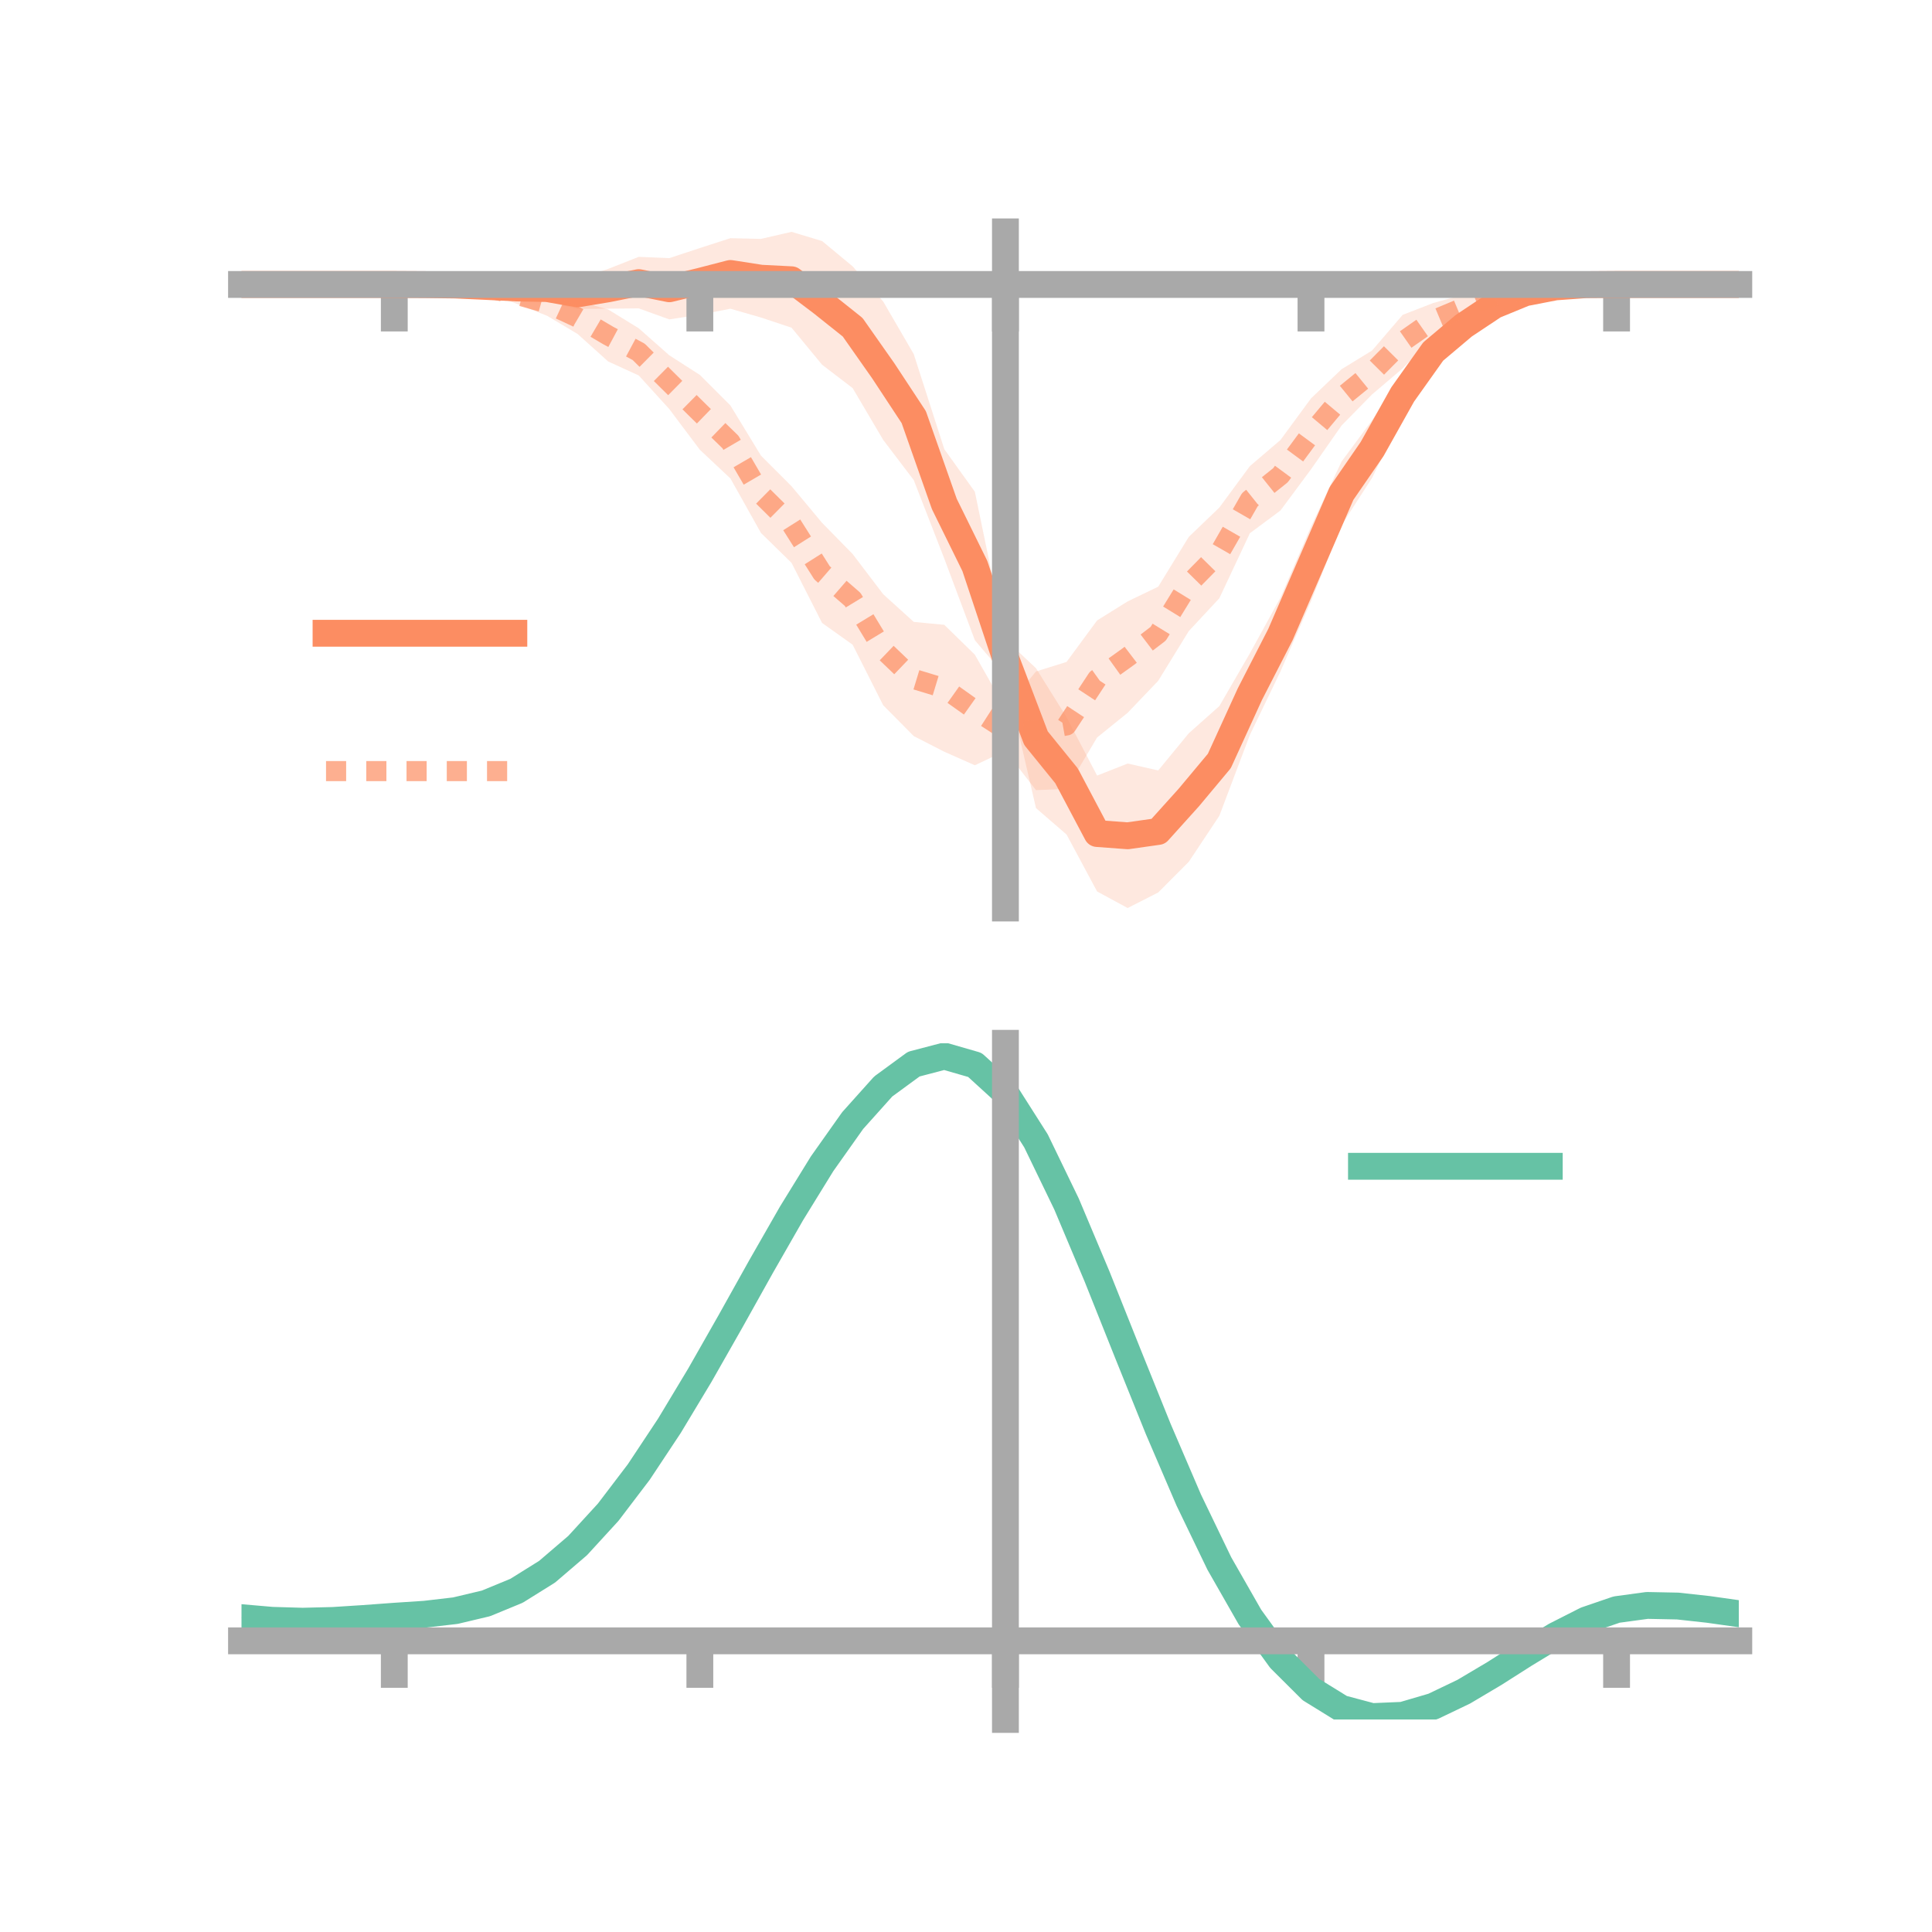 <?xml version="1.0" encoding="utf-8" standalone="no"?>
<!DOCTYPE svg PUBLIC "-//W3C//DTD SVG 1.1//EN"
  "http://www.w3.org/Graphics/SVG/1.1/DTD/svg11.dtd">
<!-- Created with matplotlib (https://matplotlib.org/) -->
<svg height="144pt" version="1.1" viewBox="0 0 144 144" width="144pt" xmlns="http://www.w3.org/2000/svg" xmlns:xlink="http://www.w3.org/1999/xlink">
 <defs>
  <style type="text/css">*{stroke-linecap:butt;stroke-linejoin:round;}</style>
 </defs>
 <g id="figure_1">
  <g id="patch_1">
   <path d="M 0 144 
L 144 144 
L 144 0 
L 0 0 
z
" style="fill:none;"/>
  </g>
  <g id="axes_1">
   <g id="patch_2">
    <path d="M 18 67.68 
L 129.6 67.68 
L 129.6 17.28 
L 18 17.28 
z
" style="fill:none;"/>
   </g>
   <g id="PolyCollection_1">
    <path clip-path="url(#p07fa45ea9f)" d="M 18 21.203 
L 18 21.203 
L 20.278 21.203 
L 22.555 21.203 
L 24.833 21.203 
L 27.11 21.203 
L 29.388 21.203 
L 31.665 21.126 
L 33.943 21.078 
L 36.22 20.969 
L 38.498 20.813 
L 40.776 20.528 
L 43.053 20.781 
L 45.331 20.042 
L 47.608 19.144 
L 49.886 19.241 
L 52.163 18.488 
L 54.441 17.753 
L 56.718 17.805 
L 58.996 17.28 
L 61.273 17.965 
L 63.551 19.852 
L 65.829 22.475 
L 68.106 26.393 
L 70.384 33.48 
L 72.661 36.654 
L 74.939 47.669 
L 77.216 49.804 
L 79.494 53.454 
L 81.771 57.808 
L 84.049 56.91 
L 86.327 57.424 
L 88.604 54.654 
L 90.882 52.629 
L 93.159 48.697 
L 95.437 44.545 
L 97.714 39.252 
L 99.992 34.402 
L 102.269 31.321 
L 104.547 27.881 
L 106.824 25.136 
L 109.102 23.301 
L 111.38 22.096 
L 113.657 21.438 
L 115.935 21.189 
L 118.212 21.135 
L 120.49 21.202 
L 122.767 21.203 
L 125.045 21.203 
L 127.322 21.203 
L 129.6 21.203 
L 129.6 21.203 
L 129.6 21.203 
L 127.322 21.203 
L 125.045 21.203 
L 122.767 21.203 
L 120.49 21.203 
L 118.212 21.3 
L 115.935 21.579 
L 113.657 22.214 
L 111.38 23.429 
L 109.102 25.253 
L 106.824 27.26 
L 104.547 30.921 
L 102.269 35.615 
L 99.992 39.141 
L 97.714 44.815 
L 95.437 50.049 
L 93.159 54.776 
L 90.882 60.808 
L 88.604 64.235 
L 86.327 66.52 
L 84.049 67.68 
L 81.771 66.444 
L 79.494 62.199 
L 77.216 60.231 
L 74.939 50.393 
L 72.661 47.721 
L 70.384 41.642 
L 68.106 35.784 
L 65.829 32.789 
L 63.551 28.928 
L 61.273 27.184 
L 58.996 24.423 
L 56.718 23.666 
L 54.441 23.01 
L 52.163 23.456 
L 49.886 23.806 
L 47.608 22.985 
L 45.331 23.008 
L 43.053 23.027 
L 40.776 22.485 
L 38.498 22.116 
L 36.22 21.729 
L 33.943 21.411 
L 31.665 21.303 
L 29.388 21.203 
L 27.11 21.203 
L 24.833 21.203 
L 22.555 21.203 
L 20.278 21.203 
L 18 21.203 
z
" style="fill:#fc8d62;fill-opacity:0.2;"/>
   </g>
   <g id="PolyCollection_2">
    <path clip-path="url(#p07fa45ea9f)" d="M 18 21.203 
L 18 21.203 
L 20.278 21.203 
L 22.555 21.203 
L 24.833 21.203 
L 27.11 21.203 
L 29.388 21.203 
L 31.665 21.115 
L 33.943 21 
L 36.22 21.049 
L 38.498 21.298 
L 40.776 21.681 
L 43.053 22.436 
L 45.331 23.066 
L 47.608 24.469 
L 49.886 26.482 
L 52.163 27.944 
L 54.441 30.222 
L 56.718 33.959 
L 58.996 36.24 
L 61.273 38.968 
L 63.551 41.293 
L 65.829 44.29 
L 68.106 46.353 
L 70.384 46.571 
L 72.661 48.798 
L 74.939 52.812 
L 77.216 50.047 
L 79.494 49.337 
L 81.771 46.244 
L 84.049 44.824 
L 86.327 43.728 
L 88.604 40.018 
L 90.882 37.831 
L 93.159 34.742 
L 95.437 32.796 
L 97.714 29.695 
L 99.992 27.52 
L 102.269 26.125 
L 104.547 23.468 
L 106.824 22.584 
L 109.102 21.958 
L 111.38 21.355 
L 113.657 21.299 
L 115.935 21.104 
L 118.212 21.125 
L 120.49 21.203 
L 122.767 21.203 
L 125.045 21.203 
L 127.322 21.203 
L 129.6 21.203 
L 129.6 21.203 
L 129.6 21.203 
L 127.322 21.203 
L 125.045 21.203 
L 122.767 21.203 
L 120.49 21.203 
L 118.212 21.332 
L 115.935 21.635 
L 113.657 22.108 
L 111.38 22.74 
L 109.102 23.871 
L 106.824 25.15 
L 104.547 27.458 
L 102.269 29.395 
L 99.992 31.716 
L 97.714 34.981 
L 95.437 38.051 
L 93.159 39.744 
L 90.882 44.591 
L 88.604 47.039 
L 86.327 50.742 
L 84.049 53.127 
L 81.771 54.969 
L 79.494 58.798 
L 77.216 58.892 
L 74.939 55.958 
L 72.661 57.04 
L 70.384 56.031 
L 68.106 54.865 
L 65.829 52.565 
L 63.551 48.053 
L 61.273 46.431 
L 58.996 41.951 
L 56.718 39.724 
L 54.441 35.661 
L 52.163 33.523 
L 49.886 30.489 
L 47.608 27.985 
L 45.331 26.944 
L 43.053 24.895 
L 40.776 23.536 
L 38.498 22.634 
L 36.22 21.817 
L 33.943 21.499 
L 31.665 21.308 
L 29.388 21.203 
L 27.11 21.203 
L 24.833 21.203 
L 22.555 21.203 
L 20.278 21.203 
L 18 21.203 
z
" style="fill:#fc8d62;fill-opacity:0.2;"/>
   </g>
   <g id="matplotlib.axis_1">
    <g id="xtick_1">
     <g id="line2d_1">
      <defs>
       <path d="M 0 0 
L 0 3.5 
" id="m81c87600f4" style="stroke:#a9a9a9;stroke-width:2;"/>
      </defs>
      <g>
       <use style="fill:#a9a9a9;stroke:#a9a9a9;stroke-width:2;" x="29.388" xlink:href="#m81c87600f4" y="21.203"/>
      </g>
     </g>
    </g>
    <g id="xtick_2">
     <g id="line2d_2">
      <g>
       <use style="fill:#a9a9a9;stroke:#a9a9a9;stroke-width:2;" x="52.163" xlink:href="#m81c87600f4" y="21.203"/>
      </g>
     </g>
    </g>
    <g id="xtick_3">
     <g id="line2d_3">
      <g>
       <use style="fill:#a9a9a9;stroke:#a9a9a9;stroke-width:2;" x="74.939" xlink:href="#m81c87600f4" y="21.203"/>
      </g>
     </g>
    </g>
    <g id="xtick_4">
     <g id="line2d_4">
      <g>
       <use style="fill:#a9a9a9;stroke:#a9a9a9;stroke-width:2;" x="97.714" xlink:href="#m81c87600f4" y="21.203"/>
      </g>
     </g>
    </g>
    <g id="xtick_5">
     <g id="line2d_5">
      <g>
       <use style="fill:#a9a9a9;stroke:#a9a9a9;stroke-width:2;" x="120.49" xlink:href="#m81c87600f4" y="21.203"/>
      </g>
     </g>
    </g>
   </g>
   <g id="matplotlib.axis_2"/>
   <g id="line2d_6">
    <path clip-path="url(#p07fa45ea9f)" d="M 18 21.203 
L 20.278 21.203 
L 22.555 21.203 
L 24.833 21.203 
L 27.11 21.203 
L 29.388 21.203 
L 31.665 21.215 
L 33.943 21.244 
L 36.22 21.349 
L 38.498 21.464 
L 40.776 21.507 
L 43.053 21.904 
L 45.331 21.525 
L 47.608 21.065 
L 49.886 21.524 
L 52.163 20.972 
L 54.441 20.382 
L 56.718 20.736 
L 58.996 20.851 
L 61.273 22.574 
L 63.551 24.39 
L 65.829 27.632 
L 68.106 31.089 
L 70.384 37.561 
L 72.661 42.188 
L 74.939 49.031 
L 77.216 55.017 
L 79.494 57.826 
L 81.771 62.126 
L 84.049 62.295 
L 86.327 61.972 
L 88.604 59.445 
L 90.882 56.719 
L 93.159 51.736 
L 95.437 47.297 
L 97.714 42.033 
L 99.992 36.772 
L 102.269 33.468 
L 104.547 29.401 
L 106.824 26.198 
L 109.102 24.277 
L 111.38 22.762 
L 113.657 21.826 
L 115.935 21.384 
L 118.212 21.218 
L 120.49 21.203 
L 122.767 21.203 
L 125.045 21.203 
L 127.322 21.203 
L 129.6 21.203 
" style="fill:none;stroke:#fc8d62;stroke-linecap:square;stroke-width:2;"/>
   </g>
   <g id="line2d_7">
    <path clip-path="url(#p07fa45ea9f)" d="M 18 21.203 
L 20.278 21.203 
L 22.555 21.203 
L 24.833 21.203 
L 27.11 21.203 
L 29.388 21.203 
L 31.665 21.212 
L 33.943 21.25 
L 36.22 21.433 
L 38.498 21.966 
L 40.776 22.609 
L 43.053 23.666 
L 45.331 25.005 
L 47.608 26.227 
L 49.886 28.485 
L 52.163 30.734 
L 54.441 32.941 
L 56.718 36.841 
L 58.996 39.095 
L 61.273 42.7 
L 63.551 44.673 
L 65.829 48.428 
L 68.106 50.609 
L 70.384 51.301 
L 72.661 52.919 
L 74.939 54.385 
L 77.216 54.47 
L 79.494 54.068 
L 81.771 50.607 
L 84.049 48.975 
L 86.327 47.235 
L 88.604 43.528 
L 90.882 41.211 
L 93.159 37.243 
L 95.437 35.423 
L 97.714 32.338 
L 99.992 29.618 
L 102.269 27.76 
L 104.547 25.463 
L 106.824 23.867 
L 109.102 22.915 
L 111.38 22.048 
L 113.657 21.704 
L 115.935 21.369 
L 118.212 21.228 
L 120.49 21.203 
L 122.767 21.203 
L 125.045 21.203 
L 127.322 21.203 
L 129.6 21.203 
" style="fill:none;stroke:#fc8d62;stroke-dasharray:1.5,1.5;stroke-dashoffset:0;stroke-opacity:0.7;stroke-width:1.5;"/>
   </g>
   <g id="patch_3">
    <path d="M 74.939 67.68 
L 74.939 17.28 
" style="fill:none;stroke:#a9a9a9;stroke-linecap:square;stroke-linejoin:miter;stroke-width:2;"/>
   </g>
   <g id="patch_4">
    <path d="M 129.6 67.68 
L 129.6 17.28 
" style="fill:none;"/>
   </g>
   <g id="patch_5">
    <path d="M 18 21.203 
L 129.6 21.203 
" style="fill:none;stroke:#a9a9a9;stroke-linecap:square;stroke-linejoin:miter;stroke-width:2;"/>
   </g>
   <g id="patch_6">
    <path d="M 18 17.28 
L 129.6 17.28 
" style="fill:none;"/>
   </g>
   <g id="legend_1">
    <g id="line2d_8">
     <path d="M 24.3 47.2 
L 38.3 47.2 
" style="fill:none;stroke:#fc8d62;stroke-linecap:square;stroke-width:2;"/>
    </g>
    <g id="line2d_9"/>
    <g id="text_1">
     <!--   -->
     <g transform="translate(43.9 49.65)scale(0.07 -0.07)">
      <defs>
       <path id="DejaVuSans-32"/>
      </defs>
      <use xlink:href="#DejaVuSans-32"/>
     </g>
    </g>
    <g id="line2d_10">
     <path d="M 24.3 57.474 
L 38.3 57.474 
" style="fill:none;stroke:#fc8d62;stroke-dasharray:1.5,1.5;stroke-dashoffset:0;stroke-opacity:0.7;stroke-width:1.5;"/>
    </g>
    <g id="line2d_11"/>
    <g id="text_2">
     <!--   -->
     <g transform="translate(43.9 59.924)scale(0.07 -0.07)">
      <use xlink:href="#DejaVuSans-32"/>
     </g>
    </g>
   </g>
  </g>
  <g id="axes_2">
   <g id="patch_7">
    <path d="M 18 128.16 
L 129.6 128.16 
L 129.6 77.76 
L 18 77.76 
z
" style="fill:none;"/>
   </g>
   <g id="PolyCollection_3">
    <path clip-path="url(#pdcf62da247)" d="M 18 120.612 
L 18 120.53 
L 20.278 120.736 
L 22.555 120.805 
L 24.833 120.741 
L 27.11 120.585 
L 29.388 120.409 
L 31.665 120.255 
L 33.943 119.984 
L 36.22 119.436 
L 38.498 118.486 
L 40.776 117.042 
L 43.053 115.053 
L 45.331 112.511 
L 47.608 109.446 
L 49.886 105.927 
L 52.163 102.052 
L 54.441 97.952 
L 56.718 93.78 
L 58.996 89.712 
L 61.273 85.936 
L 63.551 82.652 
L 65.829 80.061 
L 68.106 78.365 
L 70.384 77.76 
L 72.661 78.431 
L 74.939 80.544 
L 77.216 84.179 
L 79.494 88.959 
L 81.771 94.449 
L 84.049 100.243 
L 86.327 105.984 
L 88.604 111.373 
L 90.882 116.175 
L 93.159 120.223 
L 95.437 123.412 
L 97.714 125.703 
L 99.992 127.119 
L 102.269 127.728 
L 104.547 127.638 
L 106.824 126.982 
L 109.102 125.91 
L 111.38 124.582 
L 113.657 123.16 
L 115.935 121.802 
L 118.212 120.66 
L 120.49 119.886 
L 122.767 119.578 
L 125.045 119.63 
L 127.322 119.889 
L 129.6 120.223 
L 129.6 120.331 
L 129.6 120.331 
L 127.322 120.021 
L 125.045 119.781 
L 122.767 119.74 
L 120.49 120.053 
L 118.212 120.838 
L 115.935 122.008 
L 113.657 123.413 
L 111.38 124.889 
L 109.102 126.266 
L 106.824 127.376 
L 104.547 128.057 
L 102.269 128.16 
L 99.992 127.56 
L 97.714 126.165 
L 95.437 123.92 
L 93.159 120.816 
L 90.882 116.892 
L 88.604 112.243 
L 86.327 107.027 
L 84.049 101.467 
L 81.771 95.85 
L 79.494 90.524 
L 77.216 85.885 
L 74.939 82.359 
L 72.661 80.316 
L 70.384 79.673 
L 68.106 80.263 
L 65.829 81.901 
L 63.551 84.394 
L 61.273 87.548 
L 58.996 91.165 
L 56.718 95.055 
L 54.441 99.037 
L 52.163 102.947 
L 49.886 106.639 
L 47.608 109.992 
L 45.331 112.914 
L 43.053 115.343 
L 40.776 117.254 
L 38.498 118.653 
L 36.22 119.58 
L 33.943 120.115 
L 31.665 120.375 
L 29.388 120.518 
L 27.11 120.678 
L 24.833 120.815 
L 22.555 120.866 
L 20.278 120.799 
L 18 120.612 
z
" style="fill:#66c2a5;fill-opacity:0.2;"/>
   </g>
   <g id="matplotlib.axis_3">
    <g id="xtick_6">
     <g id="line2d_12">
      <g>
       <use style="fill:#a9a9a9;stroke:#a9a9a9;stroke-width:2;" x="29.388" xlink:href="#m81c87600f4" y="122.297"/>
      </g>
     </g>
    </g>
    <g id="xtick_7">
     <g id="line2d_13">
      <g>
       <use style="fill:#a9a9a9;stroke:#a9a9a9;stroke-width:2;" x="52.163" xlink:href="#m81c87600f4" y="122.297"/>
      </g>
     </g>
    </g>
    <g id="xtick_8">
     <g id="line2d_14">
      <g>
       <use style="fill:#a9a9a9;stroke:#a9a9a9;stroke-width:2;" x="74.939" xlink:href="#m81c87600f4" y="122.297"/>
      </g>
     </g>
    </g>
    <g id="xtick_9">
     <g id="line2d_15">
      <g>
       <use style="fill:#a9a9a9;stroke:#a9a9a9;stroke-width:2;" x="97.714" xlink:href="#m81c87600f4" y="122.297"/>
      </g>
     </g>
    </g>
    <g id="xtick_10">
     <g id="line2d_16">
      <g>
       <use style="fill:#a9a9a9;stroke:#a9a9a9;stroke-width:2;" x="120.49" xlink:href="#m81c87600f4" y="122.297"/>
      </g>
     </g>
    </g>
   </g>
   <g id="matplotlib.axis_4"/>
   <g id="line2d_17">
    <path clip-path="url(#pdcf62da247)" d="M 18 120.571 
L 20.278 120.768 
L 22.555 120.835 
L 24.833 120.778 
L 27.11 120.632 
L 29.388 120.464 
L 31.665 120.315 
L 33.943 120.049 
L 36.22 119.508 
L 38.498 118.569 
L 40.776 117.148 
L 43.053 115.198 
L 45.331 112.712 
L 47.608 109.719 
L 49.886 106.283 
L 52.163 102.499 
L 54.441 98.495 
L 56.718 94.417 
L 58.996 90.438 
L 61.273 86.742 
L 63.551 83.523 
L 65.829 80.981 
L 68.106 79.314 
L 70.384 78.717 
L 72.661 79.373 
L 74.939 81.452 
L 77.216 85.032 
L 79.494 89.742 
L 81.771 95.15 
L 84.049 100.855 
L 86.327 106.505 
L 88.604 111.808 
L 90.882 116.534 
L 93.159 120.519 
L 95.437 123.666 
L 97.714 125.934 
L 99.992 127.34 
L 102.269 127.944 
L 104.547 127.847 
L 106.824 127.179 
L 109.102 126.088 
L 111.38 124.736 
L 113.657 123.287 
L 115.935 121.905 
L 118.212 120.749 
L 120.49 119.969 
L 122.767 119.659 
L 125.045 119.705 
L 127.322 119.955 
L 129.6 120.277 
" style="fill:none;stroke:#66c2a5;stroke-linecap:square;stroke-width:2;"/>
   </g>
   <g id="patch_8">
    <path d="M 74.939 128.16 
L 74.939 77.76 
" style="fill:none;stroke:#a9a9a9;stroke-linecap:square;stroke-linejoin:miter;stroke-width:2;"/>
   </g>
   <g id="patch_9">
    <path d="M 129.6 128.16 
L 129.6 77.76 
" style="fill:none;"/>
   </g>
   <g id="patch_10">
    <path d="M 18 122.297 
L 129.6 122.297 
" style="fill:none;stroke:#a9a9a9;stroke-linecap:square;stroke-linejoin:miter;stroke-width:2;"/>
   </g>
   <g id="patch_11">
    <path d="M 18 77.76 
L 129.6 77.76 
" style="fill:none;"/>
   </g>
   <g id="legend_2">
    <g id="line2d_18">
     <path d="M 101.475 86.929 
L 115.475 86.929 
" style="fill:none;stroke:#66c2a5;stroke-linecap:square;stroke-width:2;"/>
    </g>
    <g id="line2d_19"/>
    <g id="text_3">
     <!--   -->
     <g transform="translate(121.075 89.379)scale(0.07 -0.07)">
      <use xlink:href="#DejaVuSans-32"/>
     </g>
    </g>
   </g>
  </g>
 </g>
 <defs>
  <clipPath id="p07fa45ea9f">
   <rect height="50.4" width="111.6" x="18" y="17.28"/>
  </clipPath>
  <clipPath id="pdcf62da247">
   <rect height="50.4" width="111.6" x="18" y="77.76"/>
  </clipPath>
 </defs>
</svg>
